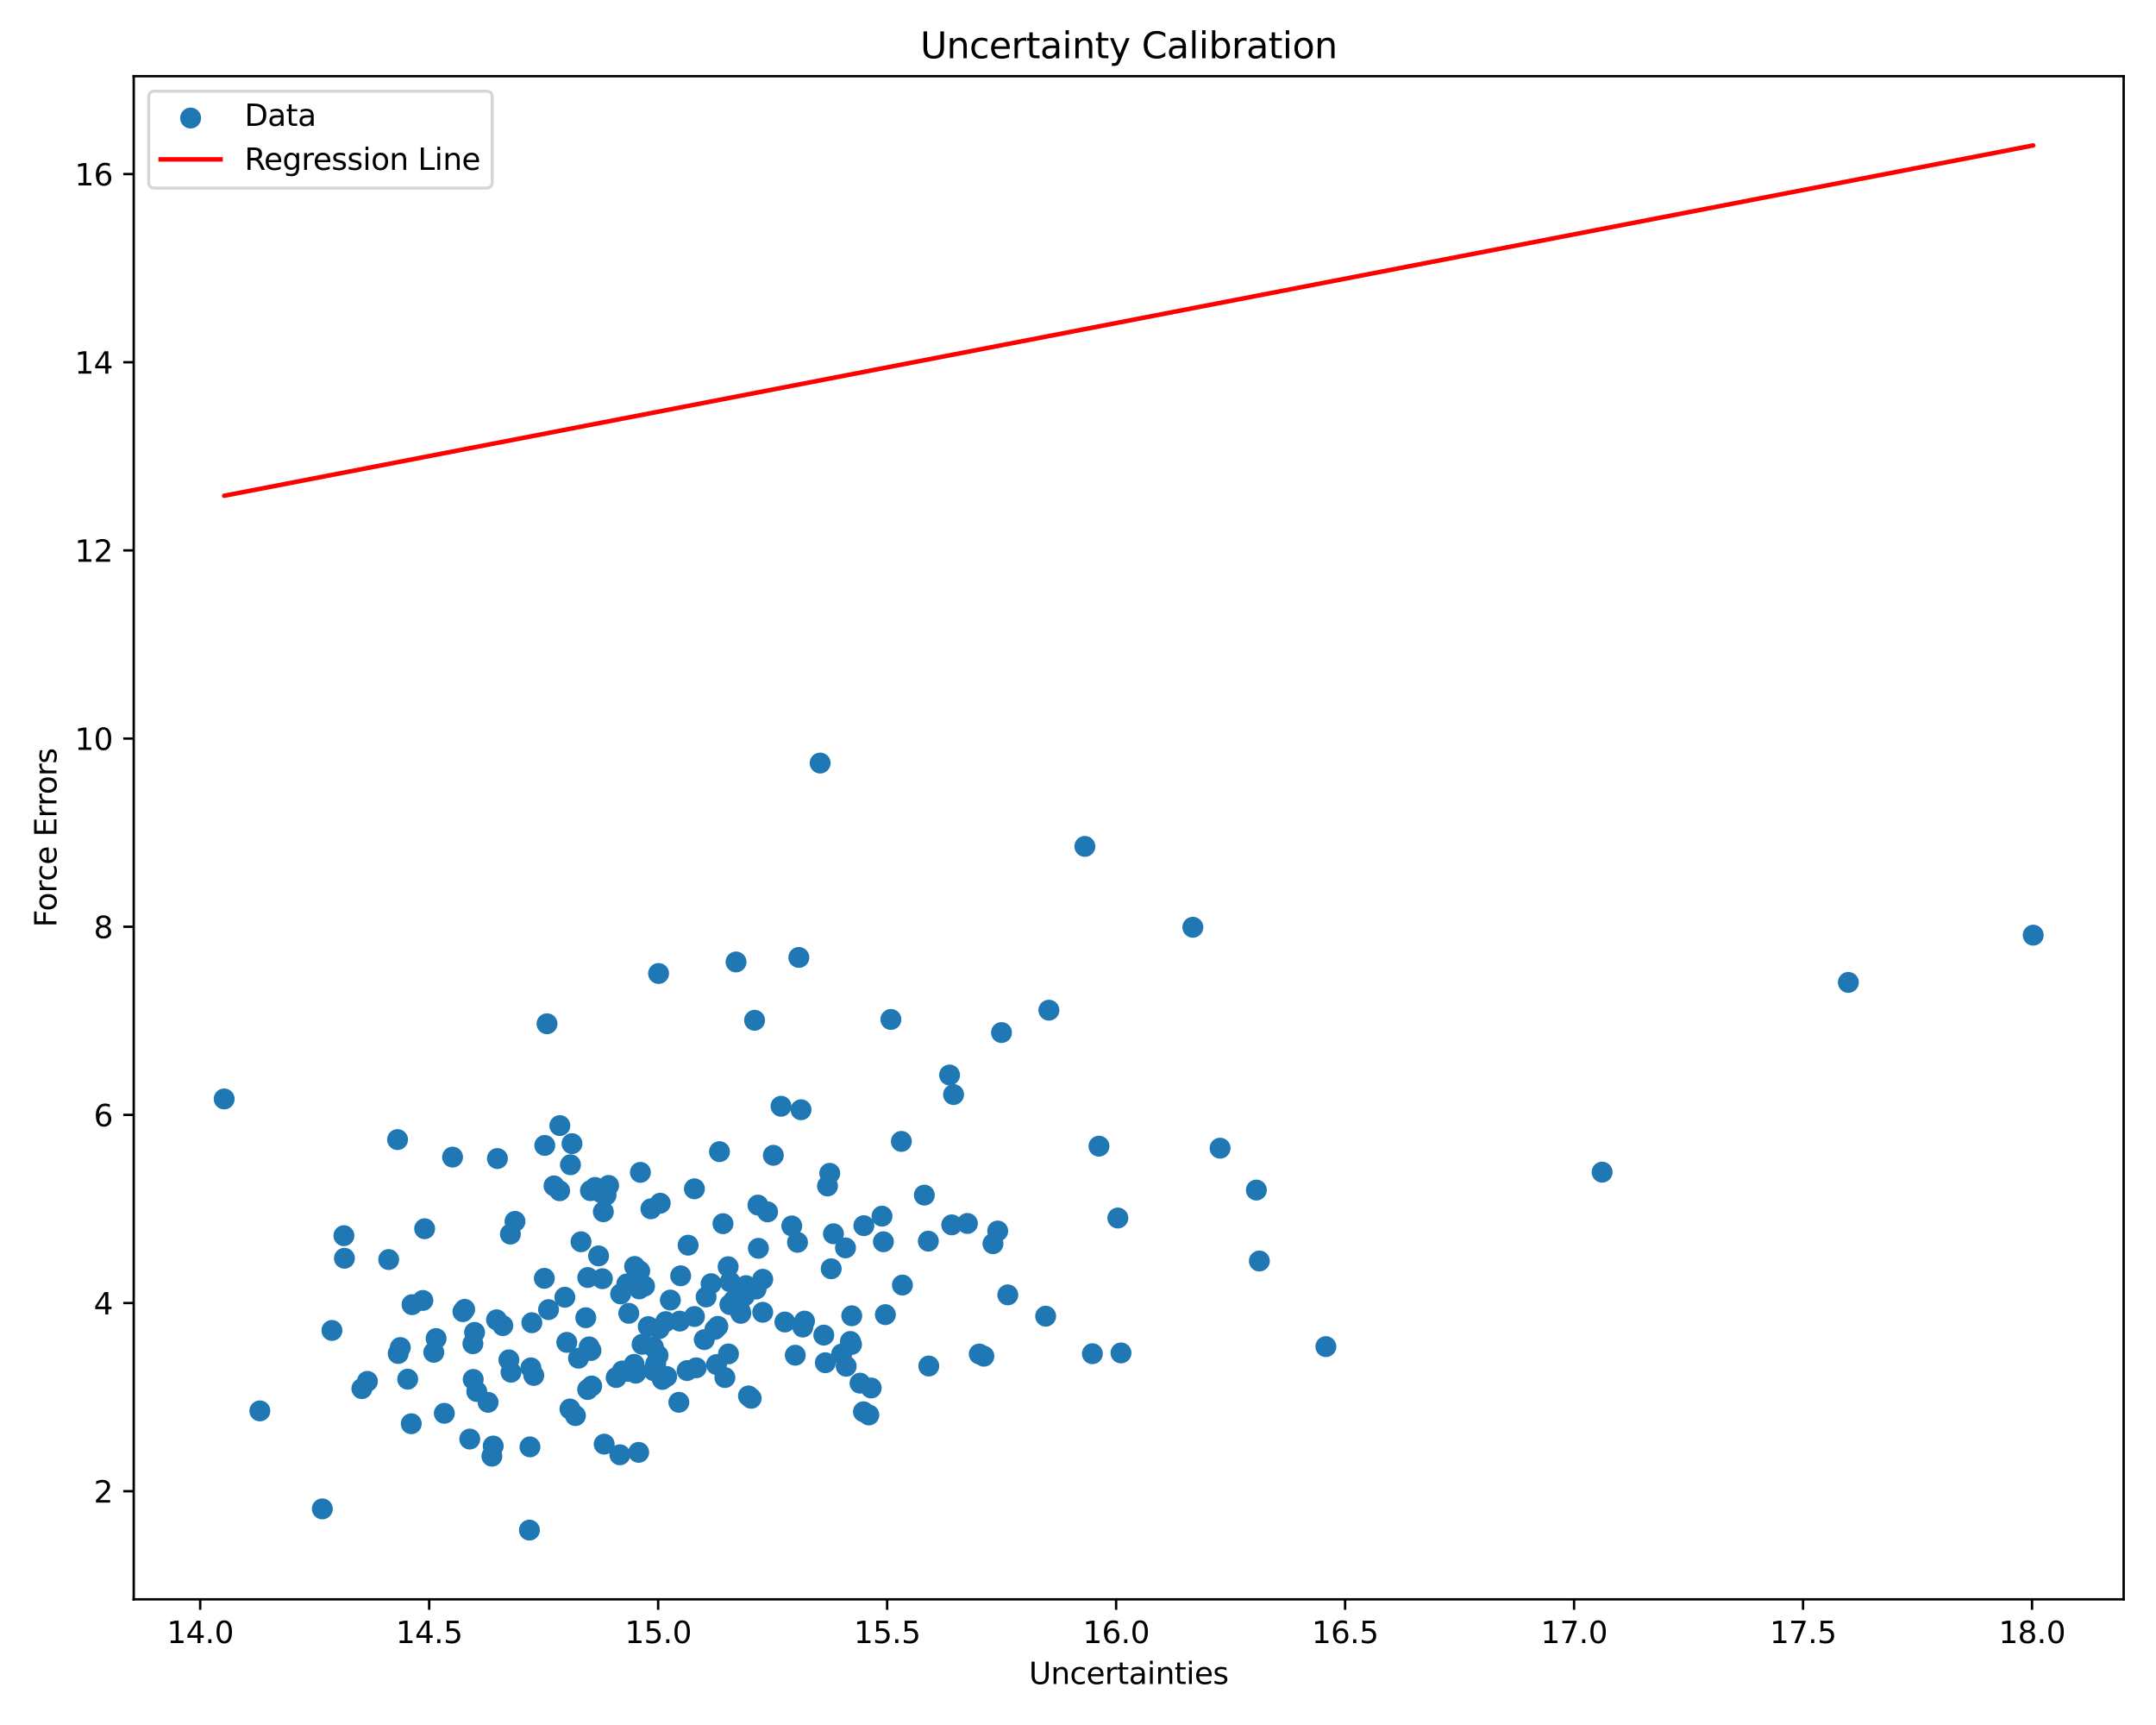 <?xml version="1.0" encoding="utf-8" standalone="no"?>
<!DOCTYPE svg PUBLIC "-//W3C//DTD SVG 1.1//EN"
  "http://www.w3.org/Graphics/SVG/1.1/DTD/svg11.dtd">
<svg xmlns:xlink="http://www.w3.org/1999/xlink" width="720pt" height="576pt" viewBox="0 0 720 576" xmlns="http://www.w3.org/2000/svg" version="1.1">
 <defs>
  <style type="text/css">*{stroke-linejoin: round; stroke-linecap: butt}</style>
 </defs>
 <g id="figure_1">
  <g id="patch_1">
   <path d="M 0 576 
L 720 576 
L 720 0 
L 0 0 
z
" style="fill: #ffffff"/>
  </g>
  <g id="axes_1">
   <g id="patch_2">
    <path d="M 44.66 534.04 
L 709.2 534.04 
L 709.2 25.44 
L 44.66 25.44 
z
" style="fill: #ffffff"/>
   </g>
   <g id="PathCollection_1">
    <defs>
     <path id="m6383eaa2db" d="M 0 3 
C 0.796 3 1.559 2.684 2.121 2.121 
C 2.684 1.559 3 0.796 3 0 
C 3 -0.796 2.684 -1.559 2.121 -2.121 
C 1.559 -2.684 0.796 -3 0 -3 
C -0.796 -3 -1.559 -2.684 -2.121 -2.121 
C -2.684 -1.559 -3 -0.796 -3 0 
C -3 0.796 -2.684 1.559 -2.121 2.121 
C -1.559 2.684 -0.796 3 0 3 
z
" style="stroke: #1f77b4"/>
    </defs>
    <g clip-path="url(#pdc4a703938)">
     <use xlink:href="#m6383eaa2db" x="201.167" y="426.978" style="fill: #1f77b4; stroke: #1f77b4"/>
     <use xlink:href="#m6383eaa2db" x="226.705" y="468.248" style="fill: #1f77b4; stroke: #1f77b4"/>
     <use xlink:href="#m6383eaa2db" x="203.255" y="395.842" style="fill: #1f77b4; stroke: #1f77b4"/>
     <use xlink:href="#m6383eaa2db" x="251.997" y="340.682" style="fill: #1f77b4; stroke: #1f77b4"/>
     <use xlink:href="#m6383eaa2db" x="144.863" y="451.551" style="fill: #1f77b4; stroke: #1f77b4"/>
     <use xlink:href="#m6383eaa2db" x="202.397" y="399.069" style="fill: #1f77b4; stroke: #1f77b4"/>
     <use xlink:href="#m6383eaa2db" x="195.623" y="440.012" style="fill: #1f77b4; stroke: #1f77b4"/>
     <use xlink:href="#m6383eaa2db" x="157.928" y="448.69" style="fill: #1f77b4; stroke: #1f77b4"/>
     <use xlink:href="#m6383eaa2db" x="243.275" y="452.084" style="fill: #1f77b4; stroke: #1f77b4"/>
     <use xlink:href="#m6383eaa2db" x="181.929" y="382.469" style="fill: #1f77b4; stroke: #1f77b4"/>
     <use xlink:href="#m6383eaa2db" x="191.024" y="381.874" style="fill: #1f77b4; stroke: #1f77b4"/>
     <use xlink:href="#m6383eaa2db" x="245.802" y="321.211" style="fill: #1f77b4; stroke: #1f77b4"/>
     <use xlink:href="#m6383eaa2db" x="331.609" y="415.289" style="fill: #1f77b4; stroke: #1f77b4"/>
     <use xlink:href="#m6383eaa2db" x="288.355" y="471.411" style="fill: #1f77b4; stroke: #1f77b4"/>
     <use xlink:href="#m6383eaa2db" x="201.769" y="482.216" style="fill: #1f77b4; stroke: #1f77b4"/>
     <use xlink:href="#m6383eaa2db" x="207.816" y="457.793" style="fill: #1f77b4; stroke: #1f77b4"/>
     <use xlink:href="#m6383eaa2db" x="166.113" y="386.851" style="fill: #1f77b4; stroke: #1f77b4"/>
     <use xlink:href="#m6383eaa2db" x="253.125" y="402.399" style="fill: #1f77b4; stroke: #1f77b4"/>
     <use xlink:href="#m6383eaa2db" x="278.334" y="411.968" style="fill: #1f77b4; stroke: #1f77b4"/>
     <use xlink:href="#m6383eaa2db" x="200.863" y="398.329" style="fill: #1f77b4; stroke: #1f77b4"/>
     <use xlink:href="#m6383eaa2db" x="159.215" y="464.647" style="fill: #1f77b4; stroke: #1f77b4"/>
     <use xlink:href="#m6383eaa2db" x="209.309" y="428.72" style="fill: #1f77b4; stroke: #1f77b4"/>
     <use xlink:href="#m6383eaa2db" x="197.179" y="397.572" style="fill: #1f77b4; stroke: #1f77b4"/>
     <use xlink:href="#m6383eaa2db" x="167.914" y="442.637" style="fill: #1f77b4; stroke: #1f77b4"/>
     <use xlink:href="#m6383eaa2db" x="154.591" y="437.978" style="fill: #1f77b4; stroke: #1f77b4"/>
     <use xlink:href="#m6383eaa2db" x="196.754" y="449.744" style="fill: #1f77b4; stroke: #1f77b4"/>
     <use xlink:href="#m6383eaa2db" x="277.579" y="423.657" style="fill: #1f77b4; stroke: #1f77b4"/>
     <use xlink:href="#m6383eaa2db" x="136.152" y="460.523" style="fill: #1f77b4; stroke: #1f77b4"/>
     <use xlink:href="#m6383eaa2db" x="373.31" y="406.716" style="fill: #1f77b4; stroke: #1f77b4"/>
     <use xlink:href="#m6383eaa2db" x="254.715" y="438.188" style="fill: #1f77b4; stroke: #1f77b4"/>
     <use xlink:href="#m6383eaa2db" x="114.847" y="412.616" style="fill: #1f77b4; stroke: #1f77b4"/>
     <use xlink:href="#m6383eaa2db" x="249.949" y="466.119" style="fill: #1f77b4; stroke: #1f77b4"/>
     <use xlink:href="#m6383eaa2db" x="232.518" y="456.725" style="fill: #1f77b4; stroke: #1f77b4"/>
     <use xlink:href="#m6383eaa2db" x="535.03" y="391.395" style="fill: #1f77b4; stroke: #1f77b4"/>
     <use xlink:href="#m6383eaa2db" x="245.058" y="434.2" style="fill: #1f77b4; stroke: #1f77b4"/>
     <use xlink:href="#m6383eaa2db" x="212.29" y="458.524" style="fill: #1f77b4; stroke: #1f77b4"/>
     <use xlink:href="#m6383eaa2db" x="247.161" y="437.672" style="fill: #1f77b4; stroke: #1f77b4"/>
     <use xlink:href="#m6383eaa2db" x="281.059" y="452.13" style="fill: #1f77b4; stroke: #1f77b4"/>
     <use xlink:href="#m6383eaa2db" x="265.586" y="452.529" style="fill: #1f77b4; stroke: #1f77b4"/>
     <use xlink:href="#m6383eaa2db" x="268.092" y="443.121" style="fill: #1f77b4; stroke: #1f77b4"/>
     <use xlink:href="#m6383eaa2db" x="284.441" y="439.358" style="fill: #1f77b4; stroke: #1f77b4"/>
     <use xlink:href="#m6383eaa2db" x="148.383" y="471.922" style="fill: #1f77b4; stroke: #1f77b4"/>
     <use xlink:href="#m6383eaa2db" x="107.64" y="503.836" style="fill: #1f77b4; stroke: #1f77b4"/>
     <use xlink:href="#m6383eaa2db" x="283.989" y="447.933" style="fill: #1f77b4; stroke: #1f77b4"/>
     <use xlink:href="#m6383eaa2db" x="189.281" y="448.235" style="fill: #1f77b4; stroke: #1f77b4"/>
     <use xlink:href="#m6383eaa2db" x="216.488" y="442.957" style="fill: #1f77b4; stroke: #1f77b4"/>
     <use xlink:href="#m6383eaa2db" x="250.861" y="466.903" style="fill: #1f77b4; stroke: #1f77b4"/>
     <use xlink:href="#m6383eaa2db" x="74.866" y="366.956" style="fill: #1f77b4; stroke: #1f77b4"/>
     <use xlink:href="#m6383eaa2db" x="120.845" y="463.679" style="fill: #1f77b4; stroke: #1f77b4"/>
     <use xlink:href="#m6383eaa2db" x="215.245" y="429.445" style="fill: #1f77b4; stroke: #1f77b4"/>
     <use xlink:href="#m6383eaa2db" x="310.02" y="414.435" style="fill: #1f77b4; stroke: #1f77b4"/>
     <use xlink:href="#m6383eaa2db" x="219.76" y="452.569" style="fill: #1f77b4; stroke: #1f77b4"/>
     <use xlink:href="#m6383eaa2db" x="223.868" y="434.108" style="fill: #1f77b4; stroke: #1f77b4"/>
     <use xlink:href="#m6383eaa2db" x="277.097" y="391.785" style="fill: #1f77b4; stroke: #1f77b4"/>
     <use xlink:href="#m6383eaa2db" x="222.644" y="459.629" style="fill: #1f77b4; stroke: #1f77b4"/>
     <use xlink:href="#m6383eaa2db" x="194.03" y="414.643" style="fill: #1f77b4; stroke: #1f77b4"/>
     <use xlink:href="#m6383eaa2db" x="617.263" y="328.038" style="fill: #1f77b4; stroke: #1f77b4"/>
     <use xlink:href="#m6383eaa2db" x="308.686" y="399.065" style="fill: #1f77b4; stroke: #1f77b4"/>
     <use xlink:href="#m6383eaa2db" x="297.51" y="340.409" style="fill: #1f77b4; stroke: #1f77b4"/>
     <use xlink:href="#m6383eaa2db" x="132.761" y="380.524" style="fill: #1f77b4; stroke: #1f77b4"/>
     <use xlink:href="#m6383eaa2db" x="318.439" y="365.486" style="fill: #1f77b4; stroke: #1f77b4"/>
     <use xlink:href="#m6383eaa2db" x="253.268" y="416.828" style="fill: #1f77b4; stroke: #1f77b4"/>
     <use xlink:href="#m6383eaa2db" x="243.814" y="428.024" style="fill: #1f77b4; stroke: #1f77b4"/>
     <use xlink:href="#m6383eaa2db" x="301.012" y="381.131" style="fill: #1f77b4; stroke: #1f77b4"/>
     <use xlink:href="#m6383eaa2db" x="190.511" y="388.928" style="fill: #1f77b4; stroke: #1f77b4"/>
     <use xlink:href="#m6383eaa2db" x="186.894" y="397.609" style="fill: #1f77b4; stroke: #1f77b4"/>
     <use xlink:href="#m6383eaa2db" x="336.557" y="432.374" style="fill: #1f77b4; stroke: #1f77b4"/>
     <use xlink:href="#m6383eaa2db" x="170.447" y="412.086" style="fill: #1f77b4; stroke: #1f77b4"/>
     <use xlink:href="#m6383eaa2db" x="678.994" y="312.264" style="fill: #1f77b4; stroke: #1f77b4"/>
     <use xlink:href="#m6383eaa2db" x="256.345" y="404.665" style="fill: #1f77b4; stroke: #1f77b4"/>
     <use xlink:href="#m6383eaa2db" x="267.499" y="370.562" style="fill: #1f77b4; stroke: #1f77b4"/>
     <use xlink:href="#m6383eaa2db" x="240.275" y="384.553" style="fill: #1f77b4; stroke: #1f77b4"/>
     <use xlink:href="#m6383eaa2db" x="284.368" y="448.935" style="fill: #1f77b4; stroke: #1f77b4"/>
     <use xlink:href="#m6383eaa2db" x="199.9" y="419.369" style="fill: #1f77b4; stroke: #1f77b4"/>
     <use xlink:href="#m6383eaa2db" x="229.452" y="457.648" style="fill: #1f77b4; stroke: #1f77b4"/>
     <use xlink:href="#m6383eaa2db" x="235.195" y="447.323" style="fill: #1f77b4; stroke: #1f77b4"/>
     <use xlink:href="#m6383eaa2db" x="151.134" y="386.381" style="fill: #1f77b4; stroke: #1f77b4"/>
     <use xlink:href="#m6383eaa2db" x="243.75" y="435.624" style="fill: #1f77b4; stroke: #1f77b4"/>
     <use xlink:href="#m6383eaa2db" x="301.359" y="429.093" style="fill: #1f77b4; stroke: #1f77b4"/>
     <use xlink:href="#m6383eaa2db" x="398.357" y="309.626" style="fill: #1f77b4; stroke: #1f77b4"/>
     <use xlink:href="#m6383eaa2db" x="333.189" y="411.053" style="fill: #1f77b4; stroke: #1f77b4"/>
     <use xlink:href="#m6383eaa2db" x="238.754" y="443.894" style="fill: #1f77b4; stroke: #1f77b4"/>
     <use xlink:href="#m6383eaa2db" x="141.218" y="434.241" style="fill: #1f77b4; stroke: #1f77b4"/>
     <use xlink:href="#m6383eaa2db" x="362.3" y="282.627" style="fill: #1f77b4; stroke: #1f77b4"/>
     <use xlink:href="#m6383eaa2db" x="221.19" y="460.614" style="fill: #1f77b4; stroke: #1f77b4"/>
     <use xlink:href="#m6383eaa2db" x="164.708" y="482.846" style="fill: #1f77b4; stroke: #1f77b4"/>
     <use xlink:href="#m6383eaa2db" x="239.728" y="442.885" style="fill: #1f77b4; stroke: #1f77b4"/>
     <use xlink:href="#m6383eaa2db" x="364.805" y="452.021" style="fill: #1f77b4; stroke: #1f77b4"/>
     <use xlink:href="#m6383eaa2db" x="248.58" y="432.755" style="fill: #1f77b4; stroke: #1f77b4"/>
     <use xlink:href="#m6383eaa2db" x="162.991" y="468.256" style="fill: #1f77b4; stroke: #1f77b4"/>
     <use xlink:href="#m6383eaa2db" x="327.029" y="452.127" style="fill: #1f77b4; stroke: #1f77b4"/>
     <use xlink:href="#m6383eaa2db" x="242.077" y="459.983" style="fill: #1f77b4; stroke: #1f77b4"/>
     <use xlink:href="#m6383eaa2db" x="218.178" y="449.777" style="fill: #1f77b4; stroke: #1f77b4"/>
     <use xlink:href="#m6383eaa2db" x="170.655" y="458.202" style="fill: #1f77b4; stroke: #1f77b4"/>
     <use xlink:href="#m6383eaa2db" x="110.847" y="444.251" style="fill: #1f77b4; stroke: #1f77b4"/>
     <use xlink:href="#m6383eaa2db" x="262.117" y="441.435" style="fill: #1f77b4; stroke: #1f77b4"/>
     <use xlink:href="#m6383eaa2db" x="420.569" y="421.065" style="fill: #1f77b4; stroke: #1f77b4"/>
     <use xlink:href="#m6383eaa2db" x="247.397" y="438.542" style="fill: #1f77b4; stroke: #1f77b4"/>
     <use xlink:href="#m6383eaa2db" x="213.477" y="430.384" style="fill: #1f77b4; stroke: #1f77b4"/>
     <use xlink:href="#m6383eaa2db" x="227.003" y="441.134" style="fill: #1f77b4; stroke: #1f77b4"/>
     <use xlink:href="#m6383eaa2db" x="220.138" y="443.659" style="fill: #1f77b4; stroke: #1f77b4"/>
     <use xlink:href="#m6383eaa2db" x="164.265" y="486.235" style="fill: #1f77b4; stroke: #1f77b4"/>
     <use xlink:href="#m6383eaa2db" x="211.933" y="422.888" style="fill: #1f77b4; stroke: #1f77b4"/>
     <use xlink:href="#m6383eaa2db" x="132.977" y="451.957" style="fill: #1f77b4; stroke: #1f77b4"/>
     <use xlink:href="#m6383eaa2db" x="218.972" y="455.383" style="fill: #1f77b4; stroke: #1f77b4"/>
     <use xlink:href="#m6383eaa2db" x="282.358" y="416.679" style="fill: #1f77b4; stroke: #1f77b4"/>
     <use xlink:href="#m6383eaa2db" x="295.668" y="438.977" style="fill: #1f77b4; stroke: #1f77b4"/>
     <use xlink:href="#m6383eaa2db" x="219.932" y="325.062" style="fill: #1f77b4; stroke: #1f77b4"/>
     <use xlink:href="#m6383eaa2db" x="185.011" y="395.983" style="fill: #1f77b4; stroke: #1f77b4"/>
     <use xlink:href="#m6383eaa2db" x="288.486" y="409.268" style="fill: #1f77b4; stroke: #1f77b4"/>
     <use xlink:href="#m6383eaa2db" x="193.194" y="453.531" style="fill: #1f77b4; stroke: #1f77b4"/>
     <use xlink:href="#m6383eaa2db" x="317.111" y="358.954" style="fill: #1f77b4; stroke: #1f77b4"/>
     <use xlink:href="#m6383eaa2db" x="282.586" y="456.204" style="fill: #1f77b4; stroke: #1f77b4"/>
     <use xlink:href="#m6383eaa2db" x="196.249" y="463.978" style="fill: #1f77b4; stroke: #1f77b4"/>
     <use xlink:href="#m6383eaa2db" x="367" y="382.72" style="fill: #1f77b4; stroke: #1f77b4"/>
     <use xlink:href="#m6383eaa2db" x="182.676" y="341.851" style="fill: #1f77b4; stroke: #1f77b4"/>
     <use xlink:href="#m6383eaa2db" x="239.285" y="455.646" style="fill: #1f77b4; stroke: #1f77b4"/>
     <use xlink:href="#m6383eaa2db" x="229.799" y="415.783" style="fill: #1f77b4; stroke: #1f77b4"/>
     <use xlink:href="#m6383eaa2db" x="192.168" y="472.695" style="fill: #1f77b4; stroke: #1f77b4"/>
     <use xlink:href="#m6383eaa2db" x="260.822" y="369.391" style="fill: #1f77b4; stroke: #1f77b4"/>
     <use xlink:href="#m6383eaa2db" x="133.683" y="449.959" style="fill: #1f77b4; stroke: #1f77b4"/>
     <use xlink:href="#m6383eaa2db" x="209.988" y="438.533" style="fill: #1f77b4; stroke: #1f77b4"/>
     <use xlink:href="#m6383eaa2db" x="231.9" y="396.963" style="fill: #1f77b4; stroke: #1f77b4"/>
     <use xlink:href="#m6383eaa2db" x="158.485" y="444.904" style="fill: #1f77b4; stroke: #1f77b4"/>
     <use xlink:href="#m6383eaa2db" x="310.172" y="456.132" style="fill: #1f77b4; stroke: #1f77b4"/>
     <use xlink:href="#m6383eaa2db" x="276.347" y="396.008" style="fill: #1f77b4; stroke: #1f77b4"/>
     <use xlink:href="#m6383eaa2db" x="181.781" y="426.856" style="fill: #1f77b4; stroke: #1f77b4"/>
     <use xlink:href="#m6383eaa2db" x="266.775" y="319.704" style="fill: #1f77b4; stroke: #1f77b4"/>
     <use xlink:href="#m6383eaa2db" x="177.301" y="456.746" style="fill: #1f77b4; stroke: #1f77b4"/>
     <use xlink:href="#m6383eaa2db" x="227.31" y="426.009" style="fill: #1f77b4; stroke: #1f77b4"/>
     <use xlink:href="#m6383eaa2db" x="213.858" y="391.467" style="fill: #1f77b4; stroke: #1f77b4"/>
     <use xlink:href="#m6383eaa2db" x="258.26" y="385.775" style="fill: #1f77b4; stroke: #1f77b4"/>
     <use xlink:href="#m6383eaa2db" x="268.674" y="441.133" style="fill: #1f77b4; stroke: #1f77b4"/>
     <use xlink:href="#m6383eaa2db" x="237.47" y="428.637" style="fill: #1f77b4; stroke: #1f77b4"/>
     <use xlink:href="#m6383eaa2db" x="231.916" y="439.61" style="fill: #1f77b4; stroke: #1f77b4"/>
     <use xlink:href="#m6383eaa2db" x="407.446" y="383.397" style="fill: #1f77b4; stroke: #1f77b4"/>
     <use xlink:href="#m6383eaa2db" x="211.787" y="455.571" style="fill: #1f77b4; stroke: #1f77b4"/>
     <use xlink:href="#m6383eaa2db" x="218.25" y="457.673" style="fill: #1f77b4; stroke: #1f77b4"/>
     <use xlink:href="#m6383eaa2db" x="217.364" y="403.638" style="fill: #1f77b4; stroke: #1f77b4"/>
     <use xlink:href="#m6383eaa2db" x="243.16" y="422.972" style="fill: #1f77b4; stroke: #1f77b4"/>
     <use xlink:href="#m6383eaa2db" x="176.983" y="483.132" style="fill: #1f77b4; stroke: #1f77b4"/>
     <use xlink:href="#m6383eaa2db" x="129.807" y="420.584" style="fill: #1f77b4; stroke: #1f77b4"/>
     <use xlink:href="#m6383eaa2db" x="323.067" y="408.534" style="fill: #1f77b4; stroke: #1f77b4"/>
     <use xlink:href="#m6383eaa2db" x="158.033" y="460.606" style="fill: #1f77b4; stroke: #1f77b4"/>
     <use xlink:href="#m6383eaa2db" x="287.202" y="461.856" style="fill: #1f77b4; stroke: #1f77b4"/>
     <use xlink:href="#m6383eaa2db" x="205.767" y="459.975" style="fill: #1f77b4; stroke: #1f77b4"/>
     <use xlink:href="#m6383eaa2db" x="264.417" y="409.355" style="fill: #1f77b4; stroke: #1f77b4"/>
     <use xlink:href="#m6383eaa2db" x="197.595" y="462.813" style="fill: #1f77b4; stroke: #1f77b4"/>
     <use xlink:href="#m6383eaa2db" x="137.596" y="435.647" style="fill: #1f77b4; stroke: #1f77b4"/>
     <use xlink:href="#m6383eaa2db" x="214.426" y="448.888" style="fill: #1f77b4; stroke: #1f77b4"/>
     <use xlink:href="#m6383eaa2db" x="349.198" y="439.492" style="fill: #1f77b4; stroke: #1f77b4"/>
     <use xlink:href="#m6383eaa2db" x="273.89" y="254.794" style="fill: #1f77b4; stroke: #1f77b4"/>
     <use xlink:href="#m6383eaa2db" x="171.982" y="407.83" style="fill: #1f77b4; stroke: #1f77b4"/>
     <use xlink:href="#m6383eaa2db" x="177.609" y="441.676" style="fill: #1f77b4; stroke: #1f77b4"/>
     <use xlink:href="#m6383eaa2db" x="137.339" y="475.4" style="fill: #1f77b4; stroke: #1f77b4"/>
     <use xlink:href="#m6383eaa2db" x="235.806" y="433.079" style="fill: #1f77b4; stroke: #1f77b4"/>
     <use xlink:href="#m6383eaa2db" x="176.802" y="510.922" style="fill: #1f77b4; stroke: #1f77b4"/>
     <use xlink:href="#m6383eaa2db" x="294.547" y="406.092" style="fill: #1f77b4; stroke: #1f77b4"/>
     <use xlink:href="#m6383eaa2db" x="328.568" y="452.85" style="fill: #1f77b4; stroke: #1f77b4"/>
     <use xlink:href="#m6383eaa2db" x="252.504" y="430.44" style="fill: #1f77b4; stroke: #1f77b4"/>
     <use xlink:href="#m6383eaa2db" x="207.264" y="432.06" style="fill: #1f77b4; stroke: #1f77b4"/>
     <use xlink:href="#m6383eaa2db" x="169.948" y="454.076" style="fill: #1f77b4; stroke: #1f77b4"/>
     <use xlink:href="#m6383eaa2db" x="275.11" y="445.819" style="fill: #1f77b4; stroke: #1f77b4"/>
     <use xlink:href="#m6383eaa2db" x="141.812" y="410.289" style="fill: #1f77b4; stroke: #1f77b4"/>
     <use xlink:href="#m6383eaa2db" x="442.776" y="449.657" style="fill: #1f77b4; stroke: #1f77b4"/>
     <use xlink:href="#m6383eaa2db" x="201.483" y="404.619" style="fill: #1f77b4; stroke: #1f77b4"/>
     <use xlink:href="#m6383eaa2db" x="419.561" y="397.375" style="fill: #1f77b4; stroke: #1f77b4"/>
     <use xlink:href="#m6383eaa2db" x="207.017" y="485.774" style="fill: #1f77b4; stroke: #1f77b4"/>
     <use xlink:href="#m6383eaa2db" x="374.356" y="451.758" style="fill: #1f77b4; stroke: #1f77b4"/>
     <use xlink:href="#m6383eaa2db" x="213.643" y="424.41" style="fill: #1f77b4; stroke: #1f77b4"/>
     <use xlink:href="#m6383eaa2db" x="165.818" y="440.697" style="fill: #1f77b4; stroke: #1f77b4"/>
     <use xlink:href="#m6383eaa2db" x="122.697" y="461.252" style="fill: #1f77b4; stroke: #1f77b4"/>
     <use xlink:href="#m6383eaa2db" x="188.636" y="433.167" style="fill: #1f77b4; stroke: #1f77b4"/>
     <use xlink:href="#m6383eaa2db" x="241.441" y="408.599" style="fill: #1f77b4; stroke: #1f77b4"/>
     <use xlink:href="#m6383eaa2db" x="334.457" y="344.786" style="fill: #1f77b4; stroke: #1f77b4"/>
     <use xlink:href="#m6383eaa2db" x="295.014" y="414.642" style="fill: #1f77b4; stroke: #1f77b4"/>
     <use xlink:href="#m6383eaa2db" x="254.719" y="427.164" style="fill: #1f77b4; stroke: #1f77b4"/>
     <use xlink:href="#m6383eaa2db" x="209.629" y="457.911" style="fill: #1f77b4; stroke: #1f77b4"/>
     <use xlink:href="#m6383eaa2db" x="290.154" y="472.468" style="fill: #1f77b4; stroke: #1f77b4"/>
     <use xlink:href="#m6383eaa2db" x="178.258" y="459.274" style="fill: #1f77b4; stroke: #1f77b4"/>
     <use xlink:href="#m6383eaa2db" x="190.333" y="470.48" style="fill: #1f77b4; stroke: #1f77b4"/>
     <use xlink:href="#m6383eaa2db" x="213.283" y="484.959" style="fill: #1f77b4; stroke: #1f77b4"/>
     <use xlink:href="#m6383eaa2db" x="145.635" y="446.955" style="fill: #1f77b4; stroke: #1f77b4"/>
     <use xlink:href="#m6383eaa2db" x="220.486" y="401.768" style="fill: #1f77b4; stroke: #1f77b4"/>
     <use xlink:href="#m6383eaa2db" x="156.878" y="480.517" style="fill: #1f77b4; stroke: #1f77b4"/>
     <use xlink:href="#m6383eaa2db" x="317.832" y="408.996" style="fill: #1f77b4; stroke: #1f77b4"/>
     <use xlink:href="#m6383eaa2db" x="198.733" y="396.497" style="fill: #1f77b4; stroke: #1f77b4"/>
     <use xlink:href="#m6383eaa2db" x="197.358" y="450.944" style="fill: #1f77b4; stroke: #1f77b4"/>
     <use xlink:href="#m6383eaa2db" x="186.963" y="375.85" style="fill: #1f77b4; stroke: #1f77b4"/>
     <use xlink:href="#m6383eaa2db" x="350.282" y="337.313" style="fill: #1f77b4; stroke: #1f77b4"/>
     <use xlink:href="#m6383eaa2db" x="275.619" y="455.034" style="fill: #1f77b4; stroke: #1f77b4"/>
     <use xlink:href="#m6383eaa2db" x="266.328" y="414.832" style="fill: #1f77b4; stroke: #1f77b4"/>
     <use xlink:href="#m6383eaa2db" x="290.934" y="463.468" style="fill: #1f77b4; stroke: #1f77b4"/>
     <use xlink:href="#m6383eaa2db" x="86.781" y="471.115" style="fill: #1f77b4; stroke: #1f77b4"/>
     <use xlink:href="#m6383eaa2db" x="183.19" y="437.296" style="fill: #1f77b4; stroke: #1f77b4"/>
     <use xlink:href="#m6383eaa2db" x="196.281" y="426.579" style="fill: #1f77b4; stroke: #1f77b4"/>
     <use xlink:href="#m6383eaa2db" x="115.025" y="420.146" style="fill: #1f77b4; stroke: #1f77b4"/>
     <use xlink:href="#m6383eaa2db" x="249.135" y="429.284" style="fill: #1f77b4; stroke: #1f77b4"/>
     <use xlink:href="#m6383eaa2db" x="222.313" y="441.306" style="fill: #1f77b4; stroke: #1f77b4"/>
     <use xlink:href="#m6383eaa2db" x="155.175" y="437.208" style="fill: #1f77b4; stroke: #1f77b4"/>
    </g>
   </g>
   <g id="matplotlib.axis_1">
    <g id="xtick_1">
     <g id="line2d_1">
      <defs>
       <path id="m9856152cb2" d="M 0 0 
L 0 3.5 
" style="stroke: #000000; stroke-width: 0.8"/>
      </defs>
      <g>
       <use xlink:href="#m9856152cb2" x="66.86" y="534.04" style="stroke: #000000; stroke-width: 0.8"/>
      </g>
     </g>
     <g id="text_1">
      <!-- 14.0 -->
      <g transform="translate(55.727 548.638) scale(0.1 -0.1)">
       <defs>
        <path id="DejaVuSans-31" d="M 794 531 
L 1825 531 
L 1825 4091 
L 703 3866 
L 703 4441 
L 1819 4666 
L 2450 4666 
L 2450 531 
L 3481 531 
L 3481 0 
L 794 0 
L 794 531 
z
" transform="scale(0.016)"/>
        <path id="DejaVuSans-34" d="M 2419 4116 
L 825 1625 
L 2419 1625 
L 2419 4116 
z
M 2253 4666 
L 3047 4666 
L 3047 1625 
L 3713 1625 
L 3713 1100 
L 3047 1100 
L 3047 0 
L 2419 0 
L 2419 1100 
L 313 1100 
L 313 1709 
L 2253 4666 
z
" transform="scale(0.016)"/>
        <path id="DejaVuSans-2e" d="M 684 794 
L 1344 794 
L 1344 0 
L 684 0 
L 684 794 
z
" transform="scale(0.016)"/>
        <path id="DejaVuSans-30" d="M 2034 4250 
Q 1547 4250 1301 3770 
Q 1056 3291 1056 2328 
Q 1056 1369 1301 889 
Q 1547 409 2034 409 
Q 2525 409 2770 889 
Q 3016 1369 3016 2328 
Q 3016 3291 2770 3770 
Q 2525 4250 2034 4250 
z
M 2034 4750 
Q 2819 4750 3233 4129 
Q 3647 3509 3647 2328 
Q 3647 1150 3233 529 
Q 2819 -91 2034 -91 
Q 1250 -91 836 529 
Q 422 1150 422 2328 
Q 422 3509 836 4129 
Q 1250 4750 2034 4750 
z
" transform="scale(0.016)"/>
       </defs>
       <use xlink:href="#DejaVuSans-31"/>
       <use xlink:href="#DejaVuSans-34" x="63.623"/>
       <use xlink:href="#DejaVuSans-2e" x="127.246"/>
       <use xlink:href="#DejaVuSans-30" x="159.033"/>
      </g>
     </g>
    </g>
    <g id="xtick_2">
     <g id="line2d_2">
      <g>
       <use xlink:href="#m9856152cb2" x="143.327" y="534.04" style="stroke: #000000; stroke-width: 0.8"/>
      </g>
     </g>
     <g id="text_2">
      <!-- 14.5 -->
      <g transform="translate(132.194 548.638) scale(0.1 -0.1)">
       <defs>
        <path id="DejaVuSans-35" d="M 691 4666 
L 3169 4666 
L 3169 4134 
L 1269 4134 
L 1269 2991 
Q 1406 3038 1543 3061 
Q 1681 3084 1819 3084 
Q 2600 3084 3056 2656 
Q 3513 2228 3513 1497 
Q 3513 744 3044 326 
Q 2575 -91 1722 -91 
Q 1428 -91 1123 -41 
Q 819 9 494 109 
L 494 744 
Q 775 591 1075 516 
Q 1375 441 1709 441 
Q 2250 441 2565 725 
Q 2881 1009 2881 1497 
Q 2881 1984 2565 2268 
Q 2250 2553 1709 2553 
Q 1456 2553 1204 2497 
Q 953 2441 691 2322 
L 691 4666 
z
" transform="scale(0.016)"/>
       </defs>
       <use xlink:href="#DejaVuSans-31"/>
       <use xlink:href="#DejaVuSans-34" x="63.623"/>
       <use xlink:href="#DejaVuSans-2e" x="127.246"/>
       <use xlink:href="#DejaVuSans-35" x="159.033"/>
      </g>
     </g>
    </g>
    <g id="xtick_3">
     <g id="line2d_3">
      <g>
       <use xlink:href="#m9856152cb2" x="219.795" y="534.04" style="stroke: #000000; stroke-width: 0.8"/>
      </g>
     </g>
     <g id="text_3">
      <!-- 15.0 -->
      <g transform="translate(208.662 548.638) scale(0.1 -0.1)">
       <use xlink:href="#DejaVuSans-31"/>
       <use xlink:href="#DejaVuSans-35" x="63.623"/>
       <use xlink:href="#DejaVuSans-2e" x="127.246"/>
       <use xlink:href="#DejaVuSans-30" x="159.033"/>
      </g>
     </g>
    </g>
    <g id="xtick_4">
     <g id="line2d_4">
      <g>
       <use xlink:href="#m9856152cb2" x="296.262" y="534.04" style="stroke: #000000; stroke-width: 0.8"/>
      </g>
     </g>
     <g id="text_4">
      <!-- 15.5 -->
      <g transform="translate(285.129 548.638) scale(0.1 -0.1)">
       <use xlink:href="#DejaVuSans-31"/>
       <use xlink:href="#DejaVuSans-35" x="63.623"/>
       <use xlink:href="#DejaVuSans-2e" x="127.246"/>
       <use xlink:href="#DejaVuSans-35" x="159.033"/>
      </g>
     </g>
    </g>
    <g id="xtick_5">
     <g id="line2d_5">
      <g>
       <use xlink:href="#m9856152cb2" x="372.729" y="534.04" style="stroke: #000000; stroke-width: 0.8"/>
      </g>
     </g>
     <g id="text_5">
      <!-- 16.0 -->
      <g transform="translate(361.597 548.638) scale(0.1 -0.1)">
       <defs>
        <path id="DejaVuSans-36" d="M 2113 2584 
Q 1688 2584 1439 2293 
Q 1191 2003 1191 1497 
Q 1191 994 1439 701 
Q 1688 409 2113 409 
Q 2538 409 2786 701 
Q 3034 994 3034 1497 
Q 3034 2003 2786 2293 
Q 2538 2584 2113 2584 
z
M 3366 4563 
L 3366 3988 
Q 3128 4100 2886 4159 
Q 2644 4219 2406 4219 
Q 1781 4219 1451 3797 
Q 1122 3375 1075 2522 
Q 1259 2794 1537 2939 
Q 1816 3084 2150 3084 
Q 2853 3084 3261 2657 
Q 3669 2231 3669 1497 
Q 3669 778 3244 343 
Q 2819 -91 2113 -91 
Q 1303 -91 875 529 
Q 447 1150 447 2328 
Q 447 3434 972 4092 
Q 1497 4750 2381 4750 
Q 2619 4750 2861 4703 
Q 3103 4656 3366 4563 
z
" transform="scale(0.016)"/>
       </defs>
       <use xlink:href="#DejaVuSans-31"/>
       <use xlink:href="#DejaVuSans-36" x="63.623"/>
       <use xlink:href="#DejaVuSans-2e" x="127.246"/>
       <use xlink:href="#DejaVuSans-30" x="159.033"/>
      </g>
     </g>
    </g>
    <g id="xtick_6">
     <g id="line2d_6">
      <g>
       <use xlink:href="#m9856152cb2" x="449.197" y="534.04" style="stroke: #000000; stroke-width: 0.8"/>
      </g>
     </g>
     <g id="text_6">
      <!-- 16.5 -->
      <g transform="translate(438.064 548.638) scale(0.1 -0.1)">
       <use xlink:href="#DejaVuSans-31"/>
       <use xlink:href="#DejaVuSans-36" x="63.623"/>
       <use xlink:href="#DejaVuSans-2e" x="127.246"/>
       <use xlink:href="#DejaVuSans-35" x="159.033"/>
      </g>
     </g>
    </g>
    <g id="xtick_7">
     <g id="line2d_7">
      <g>
       <use xlink:href="#m9856152cb2" x="525.664" y="534.04" style="stroke: #000000; stroke-width: 0.8"/>
      </g>
     </g>
     <g id="text_7">
      <!-- 17.0 -->
      <g transform="translate(514.532 548.638) scale(0.1 -0.1)">
       <defs>
        <path id="DejaVuSans-37" d="M 525 4666 
L 3525 4666 
L 3525 4397 
L 1831 0 
L 1172 0 
L 2766 4134 
L 525 4134 
L 525 4666 
z
" transform="scale(0.016)"/>
       </defs>
       <use xlink:href="#DejaVuSans-31"/>
       <use xlink:href="#DejaVuSans-37" x="63.623"/>
       <use xlink:href="#DejaVuSans-2e" x="127.246"/>
       <use xlink:href="#DejaVuSans-30" x="159.033"/>
      </g>
     </g>
    </g>
    <g id="xtick_8">
     <g id="line2d_8">
      <g>
       <use xlink:href="#m9856152cb2" x="602.132" y="534.04" style="stroke: #000000; stroke-width: 0.8"/>
      </g>
     </g>
     <g id="text_8">
      <!-- 17.5 -->
      <g transform="translate(590.999 548.638) scale(0.1 -0.1)">
       <use xlink:href="#DejaVuSans-31"/>
       <use xlink:href="#DejaVuSans-37" x="63.623"/>
       <use xlink:href="#DejaVuSans-2e" x="127.246"/>
       <use xlink:href="#DejaVuSans-35" x="159.033"/>
      </g>
     </g>
    </g>
    <g id="xtick_9">
     <g id="line2d_9">
      <g>
       <use xlink:href="#m9856152cb2" x="678.599" y="534.04" style="stroke: #000000; stroke-width: 0.8"/>
      </g>
     </g>
     <g id="text_9">
      <!-- 18.0 -->
      <g transform="translate(667.466 548.638) scale(0.1 -0.1)">
       <defs>
        <path id="DejaVuSans-38" d="M 2034 2216 
Q 1584 2216 1326 1975 
Q 1069 1734 1069 1313 
Q 1069 891 1326 650 
Q 1584 409 2034 409 
Q 2484 409 2743 651 
Q 3003 894 3003 1313 
Q 3003 1734 2745 1975 
Q 2488 2216 2034 2216 
z
M 1403 2484 
Q 997 2584 770 2862 
Q 544 3141 544 3541 
Q 544 4100 942 4425 
Q 1341 4750 2034 4750 
Q 2731 4750 3128 4425 
Q 3525 4100 3525 3541 
Q 3525 3141 3298 2862 
Q 3072 2584 2669 2484 
Q 3125 2378 3379 2068 
Q 3634 1759 3634 1313 
Q 3634 634 3220 271 
Q 2806 -91 2034 -91 
Q 1263 -91 848 271 
Q 434 634 434 1313 
Q 434 1759 690 2068 
Q 947 2378 1403 2484 
z
M 1172 3481 
Q 1172 3119 1398 2916 
Q 1625 2713 2034 2713 
Q 2441 2713 2670 2916 
Q 2900 3119 2900 3481 
Q 2900 3844 2670 4047 
Q 2441 4250 2034 4250 
Q 1625 4250 1398 4047 
Q 1172 3844 1172 3481 
z
" transform="scale(0.016)"/>
       </defs>
       <use xlink:href="#DejaVuSans-31"/>
       <use xlink:href="#DejaVuSans-38" x="63.623"/>
       <use xlink:href="#DejaVuSans-2e" x="127.246"/>
       <use xlink:href="#DejaVuSans-30" x="159.033"/>
      </g>
     </g>
    </g>
    <g id="text_10">
     <!-- Uncertainties -->
     <g transform="translate(343.608 562.317) scale(0.1 -0.1)">
      <defs>
       <path id="DejaVuSans-55" d="M 556 4666 
L 1191 4666 
L 1191 1831 
Q 1191 1081 1462 751 
Q 1734 422 2344 422 
Q 2950 422 3222 751 
Q 3494 1081 3494 1831 
L 3494 4666 
L 4128 4666 
L 4128 1753 
Q 4128 841 3676 375 
Q 3225 -91 2344 -91 
Q 1459 -91 1007 375 
Q 556 841 556 1753 
L 556 4666 
z
" transform="scale(0.016)"/>
       <path id="DejaVuSans-6e" d="M 3513 2113 
L 3513 0 
L 2938 0 
L 2938 2094 
Q 2938 2591 2744 2837 
Q 2550 3084 2163 3084 
Q 1697 3084 1428 2787 
Q 1159 2491 1159 1978 
L 1159 0 
L 581 0 
L 581 3500 
L 1159 3500 
L 1159 2956 
Q 1366 3272 1645 3428 
Q 1925 3584 2291 3584 
Q 2894 3584 3203 3211 
Q 3513 2838 3513 2113 
z
" transform="scale(0.016)"/>
       <path id="DejaVuSans-63" d="M 3122 3366 
L 3122 2828 
Q 2878 2963 2633 3030 
Q 2388 3097 2138 3097 
Q 1578 3097 1268 2742 
Q 959 2388 959 1747 
Q 959 1106 1268 751 
Q 1578 397 2138 397 
Q 2388 397 2633 464 
Q 2878 531 3122 666 
L 3122 134 
Q 2881 22 2623 -34 
Q 2366 -91 2075 -91 
Q 1284 -91 818 406 
Q 353 903 353 1747 
Q 353 2603 823 3093 
Q 1294 3584 2113 3584 
Q 2378 3584 2631 3529 
Q 2884 3475 3122 3366 
z
" transform="scale(0.016)"/>
       <path id="DejaVuSans-65" d="M 3597 1894 
L 3597 1613 
L 953 1613 
Q 991 1019 1311 708 
Q 1631 397 2203 397 
Q 2534 397 2845 478 
Q 3156 559 3463 722 
L 3463 178 
Q 3153 47 2828 -22 
Q 2503 -91 2169 -91 
Q 1331 -91 842 396 
Q 353 884 353 1716 
Q 353 2575 817 3079 
Q 1281 3584 2069 3584 
Q 2775 3584 3186 3129 
Q 3597 2675 3597 1894 
z
M 3022 2063 
Q 3016 2534 2758 2815 
Q 2500 3097 2075 3097 
Q 1594 3097 1305 2825 
Q 1016 2553 972 2059 
L 3022 2063 
z
" transform="scale(0.016)"/>
       <path id="DejaVuSans-72" d="M 2631 2963 
Q 2534 3019 2420 3045 
Q 2306 3072 2169 3072 
Q 1681 3072 1420 2755 
Q 1159 2438 1159 1844 
L 1159 0 
L 581 0 
L 581 3500 
L 1159 3500 
L 1159 2956 
Q 1341 3275 1631 3429 
Q 1922 3584 2338 3584 
Q 2397 3584 2469 3576 
Q 2541 3569 2628 3553 
L 2631 2963 
z
" transform="scale(0.016)"/>
       <path id="DejaVuSans-74" d="M 1172 4494 
L 1172 3500 
L 2356 3500 
L 2356 3053 
L 1172 3053 
L 1172 1153 
Q 1172 725 1289 603 
Q 1406 481 1766 481 
L 2356 481 
L 2356 0 
L 1766 0 
Q 1100 0 847 248 
Q 594 497 594 1153 
L 594 3053 
L 172 3053 
L 172 3500 
L 594 3500 
L 594 4494 
L 1172 4494 
z
" transform="scale(0.016)"/>
       <path id="DejaVuSans-61" d="M 2194 1759 
Q 1497 1759 1228 1600 
Q 959 1441 959 1056 
Q 959 750 1161 570 
Q 1363 391 1709 391 
Q 2188 391 2477 730 
Q 2766 1069 2766 1631 
L 2766 1759 
L 2194 1759 
z
M 3341 1997 
L 3341 0 
L 2766 0 
L 2766 531 
Q 2569 213 2275 61 
Q 1981 -91 1556 -91 
Q 1019 -91 701 211 
Q 384 513 384 1019 
Q 384 1609 779 1909 
Q 1175 2209 1959 2209 
L 2766 2209 
L 2766 2266 
Q 2766 2663 2505 2880 
Q 2244 3097 1772 3097 
Q 1472 3097 1187 3025 
Q 903 2953 641 2809 
L 641 3341 
Q 956 3463 1253 3523 
Q 1550 3584 1831 3584 
Q 2591 3584 2966 3190 
Q 3341 2797 3341 1997 
z
" transform="scale(0.016)"/>
       <path id="DejaVuSans-69" d="M 603 3500 
L 1178 3500 
L 1178 0 
L 603 0 
L 603 3500 
z
M 603 4863 
L 1178 4863 
L 1178 4134 
L 603 4134 
L 603 4863 
z
" transform="scale(0.016)"/>
       <path id="DejaVuSans-73" d="M 2834 3397 
L 2834 2853 
Q 2591 2978 2328 3040 
Q 2066 3103 1784 3103 
Q 1356 3103 1142 2972 
Q 928 2841 928 2578 
Q 928 2378 1081 2264 
Q 1234 2150 1697 2047 
L 1894 2003 
Q 2506 1872 2764 1633 
Q 3022 1394 3022 966 
Q 3022 478 2636 193 
Q 2250 -91 1575 -91 
Q 1294 -91 989 -36 
Q 684 19 347 128 
L 347 722 
Q 666 556 975 473 
Q 1284 391 1588 391 
Q 1994 391 2212 530 
Q 2431 669 2431 922 
Q 2431 1156 2273 1281 
Q 2116 1406 1581 1522 
L 1381 1569 
Q 847 1681 609 1914 
Q 372 2147 372 2553 
Q 372 3047 722 3315 
Q 1072 3584 1716 3584 
Q 2034 3584 2315 3537 
Q 2597 3491 2834 3397 
z
" transform="scale(0.016)"/>
      </defs>
      <use xlink:href="#DejaVuSans-55"/>
      <use xlink:href="#DejaVuSans-6e" x="73.193"/>
      <use xlink:href="#DejaVuSans-63" x="136.572"/>
      <use xlink:href="#DejaVuSans-65" x="191.553"/>
      <use xlink:href="#DejaVuSans-72" x="253.076"/>
      <use xlink:href="#DejaVuSans-74" x="294.189"/>
      <use xlink:href="#DejaVuSans-61" x="333.398"/>
      <use xlink:href="#DejaVuSans-69" x="394.678"/>
      <use xlink:href="#DejaVuSans-6e" x="422.461"/>
      <use xlink:href="#DejaVuSans-74" x="485.84"/>
      <use xlink:href="#DejaVuSans-69" x="525.049"/>
      <use xlink:href="#DejaVuSans-65" x="552.832"/>
      <use xlink:href="#DejaVuSans-73" x="614.355"/>
     </g>
    </g>
   </g>
   <g id="matplotlib.axis_2">
    <g id="ytick_1">
     <g id="line2d_10">
      <defs>
       <path id="mcd58392cd7" d="M 0 0 
L -3.5 0 
" style="stroke: #000000; stroke-width: 0.8"/>
      </defs>
      <g>
       <use xlink:href="#mcd58392cd7" x="44.66" y="497.933" style="stroke: #000000; stroke-width: 0.8"/>
      </g>
     </g>
     <g id="text_11">
      <!-- 2 -->
      <g transform="translate(31.297 501.732) scale(0.1 -0.1)">
       <defs>
        <path id="DejaVuSans-32" d="M 1228 531 
L 3431 531 
L 3431 0 
L 469 0 
L 469 531 
Q 828 903 1448 1529 
Q 2069 2156 2228 2338 
Q 2531 2678 2651 2914 
Q 2772 3150 2772 3378 
Q 2772 3750 2511 3984 
Q 2250 4219 1831 4219 
Q 1534 4219 1204 4116 
Q 875 4013 500 3803 
L 500 4441 
Q 881 4594 1212 4672 
Q 1544 4750 1819 4750 
Q 2544 4750 2975 4387 
Q 3406 4025 3406 3419 
Q 3406 3131 3298 2873 
Q 3191 2616 2906 2266 
Q 2828 2175 2409 1742 
Q 1991 1309 1228 531 
z
" transform="scale(0.016)"/>
       </defs>
       <use xlink:href="#DejaVuSans-32"/>
      </g>
     </g>
    </g>
    <g id="ytick_2">
     <g id="line2d_11">
      <g>
       <use xlink:href="#mcd58392cd7" x="44.66" y="435.103" style="stroke: #000000; stroke-width: 0.8"/>
      </g>
     </g>
     <g id="text_12">
      <!-- 4 -->
      <g transform="translate(31.297 438.902) scale(0.1 -0.1)">
       <use xlink:href="#DejaVuSans-34"/>
      </g>
     </g>
    </g>
    <g id="ytick_3">
     <g id="line2d_12">
      <g>
       <use xlink:href="#mcd58392cd7" x="44.66" y="372.273" style="stroke: #000000; stroke-width: 0.8"/>
      </g>
     </g>
     <g id="text_13">
      <!-- 6 -->
      <g transform="translate(31.297 376.072) scale(0.1 -0.1)">
       <use xlink:href="#DejaVuSans-36"/>
      </g>
     </g>
    </g>
    <g id="ytick_4">
     <g id="line2d_13">
      <g>
       <use xlink:href="#mcd58392cd7" x="44.66" y="309.443" style="stroke: #000000; stroke-width: 0.8"/>
      </g>
     </g>
     <g id="text_14">
      <!-- 8 -->
      <g transform="translate(31.297 313.243) scale(0.1 -0.1)">
       <use xlink:href="#DejaVuSans-38"/>
      </g>
     </g>
    </g>
    <g id="ytick_5">
     <g id="line2d_14">
      <g>
       <use xlink:href="#mcd58392cd7" x="44.66" y="246.613" style="stroke: #000000; stroke-width: 0.8"/>
      </g>
     </g>
     <g id="text_15">
      <!-- 10 -->
      <g transform="translate(24.935 250.413) scale(0.1 -0.1)">
       <use xlink:href="#DejaVuSans-31"/>
       <use xlink:href="#DejaVuSans-30" x="63.623"/>
      </g>
     </g>
    </g>
    <g id="ytick_6">
     <g id="line2d_15">
      <g>
       <use xlink:href="#mcd58392cd7" x="44.66" y="183.783" style="stroke: #000000; stroke-width: 0.8"/>
      </g>
     </g>
     <g id="text_16">
      <!-- 12 -->
      <g transform="translate(24.935 187.583) scale(0.1 -0.1)">
       <use xlink:href="#DejaVuSans-31"/>
       <use xlink:href="#DejaVuSans-32" x="63.623"/>
      </g>
     </g>
    </g>
    <g id="ytick_7">
     <g id="line2d_16">
      <g>
       <use xlink:href="#mcd58392cd7" x="44.66" y="120.954" style="stroke: #000000; stroke-width: 0.8"/>
      </g>
     </g>
     <g id="text_17">
      <!-- 14 -->
      <g transform="translate(24.935 124.753) scale(0.1 -0.1)">
       <use xlink:href="#DejaVuSans-31"/>
       <use xlink:href="#DejaVuSans-34" x="63.623"/>
      </g>
     </g>
    </g>
    <g id="ytick_8">
     <g id="line2d_17">
      <g>
       <use xlink:href="#mcd58392cd7" x="44.66" y="58.124" style="stroke: #000000; stroke-width: 0.8"/>
      </g>
     </g>
     <g id="text_18">
      <!-- 16 -->
      <g transform="translate(24.935 61.923) scale(0.1 -0.1)">
       <use xlink:href="#DejaVuSans-31"/>
       <use xlink:href="#DejaVuSans-36" x="63.623"/>
      </g>
     </g>
    </g>
    <g id="text_19">
     <!-- Force Errors -->
     <g transform="translate(18.855 309.642) rotate(-90) scale(0.1 -0.1)">
      <defs>
       <path id="DejaVuSans-46" d="M 628 4666 
L 3309 4666 
L 3309 4134 
L 1259 4134 
L 1259 2759 
L 3109 2759 
L 3109 2228 
L 1259 2228 
L 1259 0 
L 628 0 
L 628 4666 
z
" transform="scale(0.016)"/>
       <path id="DejaVuSans-6f" d="M 1959 3097 
Q 1497 3097 1228 2736 
Q 959 2375 959 1747 
Q 959 1119 1226 758 
Q 1494 397 1959 397 
Q 2419 397 2687 759 
Q 2956 1122 2956 1747 
Q 2956 2369 2687 2733 
Q 2419 3097 1959 3097 
z
M 1959 3584 
Q 2709 3584 3137 3096 
Q 3566 2609 3566 1747 
Q 3566 888 3137 398 
Q 2709 -91 1959 -91 
Q 1206 -91 779 398 
Q 353 888 353 1747 
Q 353 2609 779 3096 
Q 1206 3584 1959 3584 
z
" transform="scale(0.016)"/>
       <path id="DejaVuSans-20" transform="scale(0.016)"/>
       <path id="DejaVuSans-45" d="M 628 4666 
L 3578 4666 
L 3578 4134 
L 1259 4134 
L 1259 2753 
L 3481 2753 
L 3481 2222 
L 1259 2222 
L 1259 531 
L 3634 531 
L 3634 0 
L 628 0 
L 628 4666 
z
" transform="scale(0.016)"/>
      </defs>
      <use xlink:href="#DejaVuSans-46"/>
      <use xlink:href="#DejaVuSans-6f" x="53.895"/>
      <use xlink:href="#DejaVuSans-72" x="115.076"/>
      <use xlink:href="#DejaVuSans-63" x="153.939"/>
      <use xlink:href="#DejaVuSans-65" x="208.92"/>
      <use xlink:href="#DejaVuSans-20" x="270.443"/>
      <use xlink:href="#DejaVuSans-45" x="302.23"/>
      <use xlink:href="#DejaVuSans-72" x="365.414"/>
      <use xlink:href="#DejaVuSans-72" x="404.777"/>
      <use xlink:href="#DejaVuSans-6f" x="443.641"/>
      <use xlink:href="#DejaVuSans-72" x="504.822"/>
      <use xlink:href="#DejaVuSans-73" x="545.936"/>
     </g>
    </g>
   </g>
   <g id="line2d_18">
    <path d="M 201.167 141.085 
L 678.994 48.558 
L 74.866 165.542 
L 155.175 149.991 
" clip-path="url(#pdc4a703938)" style="fill: none; stroke: #ff0000; stroke-width: 1.5; stroke-linecap: square"/>
   </g>
   <g id="patch_3">
    <path d="M 44.66 534.04 
L 44.66 25.44 
" style="fill: none; stroke: #000000; stroke-width: 0.8; stroke-linejoin: miter; stroke-linecap: square"/>
   </g>
   <g id="patch_4">
    <path d="M 709.2 534.04 
L 709.2 25.44 
" style="fill: none; stroke: #000000; stroke-width: 0.8; stroke-linejoin: miter; stroke-linecap: square"/>
   </g>
   <g id="patch_5">
    <path d="M 44.66 534.04 
L 709.2 534.04 
" style="fill: none; stroke: #000000; stroke-width: 0.8; stroke-linejoin: miter; stroke-linecap: square"/>
   </g>
   <g id="patch_6">
    <path d="M 44.66 25.44 
L 709.2 25.44 
" style="fill: none; stroke: #000000; stroke-width: 0.8; stroke-linejoin: miter; stroke-linecap: square"/>
   </g>
   <g id="text_20">
    <!-- Uncertainty Calibration -->
    <g transform="translate(307.324 19.44) scale(0.12 -0.12)">
     <defs>
      <path id="DejaVuSans-79" d="M 2059 -325 
Q 1816 -950 1584 -1140 
Q 1353 -1331 966 -1331 
L 506 -1331 
L 506 -850 
L 844 -850 
Q 1081 -850 1212 -737 
Q 1344 -625 1503 -206 
L 1606 56 
L 191 3500 
L 800 3500 
L 1894 763 
L 2988 3500 
L 3597 3500 
L 2059 -325 
z
" transform="scale(0.016)"/>
      <path id="DejaVuSans-43" d="M 4122 4306 
L 4122 3641 
Q 3803 3938 3442 4084 
Q 3081 4231 2675 4231 
Q 1875 4231 1450 3742 
Q 1025 3253 1025 2328 
Q 1025 1406 1450 917 
Q 1875 428 2675 428 
Q 3081 428 3442 575 
Q 3803 722 4122 1019 
L 4122 359 
Q 3791 134 3420 21 
Q 3050 -91 2638 -91 
Q 1578 -91 968 557 
Q 359 1206 359 2328 
Q 359 3453 968 4101 
Q 1578 4750 2638 4750 
Q 3056 4750 3426 4639 
Q 3797 4528 4122 4306 
z
" transform="scale(0.016)"/>
      <path id="DejaVuSans-6c" d="M 603 4863 
L 1178 4863 
L 1178 0 
L 603 0 
L 603 4863 
z
" transform="scale(0.016)"/>
      <path id="DejaVuSans-62" d="M 3116 1747 
Q 3116 2381 2855 2742 
Q 2594 3103 2138 3103 
Q 1681 3103 1420 2742 
Q 1159 2381 1159 1747 
Q 1159 1113 1420 752 
Q 1681 391 2138 391 
Q 2594 391 2855 752 
Q 3116 1113 3116 1747 
z
M 1159 2969 
Q 1341 3281 1617 3432 
Q 1894 3584 2278 3584 
Q 2916 3584 3314 3078 
Q 3713 2572 3713 1747 
Q 3713 922 3314 415 
Q 2916 -91 2278 -91 
Q 1894 -91 1617 61 
Q 1341 213 1159 525 
L 1159 0 
L 581 0 
L 581 4863 
L 1159 4863 
L 1159 2969 
z
" transform="scale(0.016)"/>
     </defs>
     <use xlink:href="#DejaVuSans-55"/>
     <use xlink:href="#DejaVuSans-6e" x="73.193"/>
     <use xlink:href="#DejaVuSans-63" x="136.572"/>
     <use xlink:href="#DejaVuSans-65" x="191.553"/>
     <use xlink:href="#DejaVuSans-72" x="253.076"/>
     <use xlink:href="#DejaVuSans-74" x="294.189"/>
     <use xlink:href="#DejaVuSans-61" x="333.398"/>
     <use xlink:href="#DejaVuSans-69" x="394.678"/>
     <use xlink:href="#DejaVuSans-6e" x="422.461"/>
     <use xlink:href="#DejaVuSans-74" x="485.84"/>
     <use xlink:href="#DejaVuSans-79" x="525.049"/>
     <use xlink:href="#DejaVuSans-20" x="584.229"/>
     <use xlink:href="#DejaVuSans-43" x="616.016"/>
     <use xlink:href="#DejaVuSans-61" x="685.84"/>
     <use xlink:href="#DejaVuSans-6c" x="747.119"/>
     <use xlink:href="#DejaVuSans-69" x="774.902"/>
     <use xlink:href="#DejaVuSans-62" x="802.686"/>
     <use xlink:href="#DejaVuSans-72" x="866.162"/>
     <use xlink:href="#DejaVuSans-61" x="907.275"/>
     <use xlink:href="#DejaVuSans-74" x="968.555"/>
     <use xlink:href="#DejaVuSans-69" x="1007.764"/>
     <use xlink:href="#DejaVuSans-6f" x="1035.547"/>
     <use xlink:href="#DejaVuSans-6e" x="1096.729"/>
    </g>
   </g>
   <g id="legend_1">
    <g id="patch_7">
     <path d="M 51.66 62.796 
L 162.371 62.796 
Q 164.371 62.796 164.371 60.796 
L 164.371 32.44 
Q 164.371 30.44 162.371 30.44 
L 51.66 30.44 
Q 49.66 30.44 49.66 32.44 
L 49.66 60.796 
Q 49.66 62.796 51.66 62.796 
z
" style="fill: #ffffff; opacity: 0.8; stroke: #cccccc; stroke-linejoin: miter"/>
    </g>
    <g id="PathCollection_2">
     <g>
      <use xlink:href="#m6383eaa2db" x="63.66" y="39.413" style="fill: #1f77b4; stroke: #1f77b4"/>
     </g>
    </g>
    <g id="text_21">
     <!-- Data -->
     <g transform="translate(81.66 42.038) scale(0.1 -0.1)">
      <defs>
       <path id="DejaVuSans-44" d="M 1259 4147 
L 1259 519 
L 2022 519 
Q 2988 519 3436 956 
Q 3884 1394 3884 2338 
Q 3884 3275 3436 3711 
Q 2988 4147 2022 4147 
L 1259 4147 
z
M 628 4666 
L 1925 4666 
Q 3281 4666 3915 4102 
Q 4550 3538 4550 2338 
Q 4550 1131 3912 565 
Q 3275 0 1925 0 
L 628 0 
L 628 4666 
z
" transform="scale(0.016)"/>
      </defs>
      <use xlink:href="#DejaVuSans-44"/>
      <use xlink:href="#DejaVuSans-61" x="77.002"/>
      <use xlink:href="#DejaVuSans-74" x="138.281"/>
      <use xlink:href="#DejaVuSans-61" x="177.49"/>
     </g>
    </g>
    <g id="line2d_19">
     <path d="M 53.66 53.217 
L 63.66 53.217 
L 73.66 53.217 
" style="fill: none; stroke: #ff0000; stroke-width: 1.5; stroke-linecap: square"/>
    </g>
    <g id="text_22">
     <!-- Regression Line -->
     <g transform="translate(81.66 56.717) scale(0.1 -0.1)">
      <defs>
       <path id="DejaVuSans-52" d="M 2841 2188 
Q 3044 2119 3236 1894 
Q 3428 1669 3622 1275 
L 4263 0 
L 3584 0 
L 2988 1197 
Q 2756 1666 2539 1819 
Q 2322 1972 1947 1972 
L 1259 1972 
L 1259 0 
L 628 0 
L 628 4666 
L 2053 4666 
Q 2853 4666 3247 4331 
Q 3641 3997 3641 3322 
Q 3641 2881 3436 2590 
Q 3231 2300 2841 2188 
z
M 1259 4147 
L 1259 2491 
L 2053 2491 
Q 2509 2491 2742 2702 
Q 2975 2913 2975 3322 
Q 2975 3731 2742 3939 
Q 2509 4147 2053 4147 
L 1259 4147 
z
" transform="scale(0.016)"/>
       <path id="DejaVuSans-67" d="M 2906 1791 
Q 2906 2416 2648 2759 
Q 2391 3103 1925 3103 
Q 1463 3103 1205 2759 
Q 947 2416 947 1791 
Q 947 1169 1205 825 
Q 1463 481 1925 481 
Q 2391 481 2648 825 
Q 2906 1169 2906 1791 
z
M 3481 434 
Q 3481 -459 3084 -895 
Q 2688 -1331 1869 -1331 
Q 1566 -1331 1297 -1286 
Q 1028 -1241 775 -1147 
L 775 -588 
Q 1028 -725 1275 -790 
Q 1522 -856 1778 -856 
Q 2344 -856 2625 -561 
Q 2906 -266 2906 331 
L 2906 616 
Q 2728 306 2450 153 
Q 2172 0 1784 0 
Q 1141 0 747 490 
Q 353 981 353 1791 
Q 353 2603 747 3093 
Q 1141 3584 1784 3584 
Q 2172 3584 2450 3431 
Q 2728 3278 2906 2969 
L 2906 3500 
L 3481 3500 
L 3481 434 
z
" transform="scale(0.016)"/>
       <path id="DejaVuSans-4c" d="M 628 4666 
L 1259 4666 
L 1259 531 
L 3531 531 
L 3531 0 
L 628 0 
L 628 4666 
z
" transform="scale(0.016)"/>
      </defs>
      <use xlink:href="#DejaVuSans-52"/>
      <use xlink:href="#DejaVuSans-65" x="64.982"/>
      <use xlink:href="#DejaVuSans-67" x="126.506"/>
      <use xlink:href="#DejaVuSans-72" x="189.982"/>
      <use xlink:href="#DejaVuSans-65" x="228.846"/>
      <use xlink:href="#DejaVuSans-73" x="290.369"/>
      <use xlink:href="#DejaVuSans-73" x="342.469"/>
      <use xlink:href="#DejaVuSans-69" x="394.568"/>
      <use xlink:href="#DejaVuSans-6f" x="422.352"/>
      <use xlink:href="#DejaVuSans-6e" x="483.533"/>
      <use xlink:href="#DejaVuSans-20" x="546.912"/>
      <use xlink:href="#DejaVuSans-4c" x="578.699"/>
      <use xlink:href="#DejaVuSans-69" x="634.412"/>
      <use xlink:href="#DejaVuSans-6e" x="662.195"/>
      <use xlink:href="#DejaVuSans-65" x="725.574"/>
     </g>
    </g>
   </g>
  </g>
 </g>
 <defs>
  <clipPath id="pdc4a703938">
   <rect x="44.66" y="25.44" width="664.54" height="508.6"/>
  </clipPath>
 </defs>
</svg>
